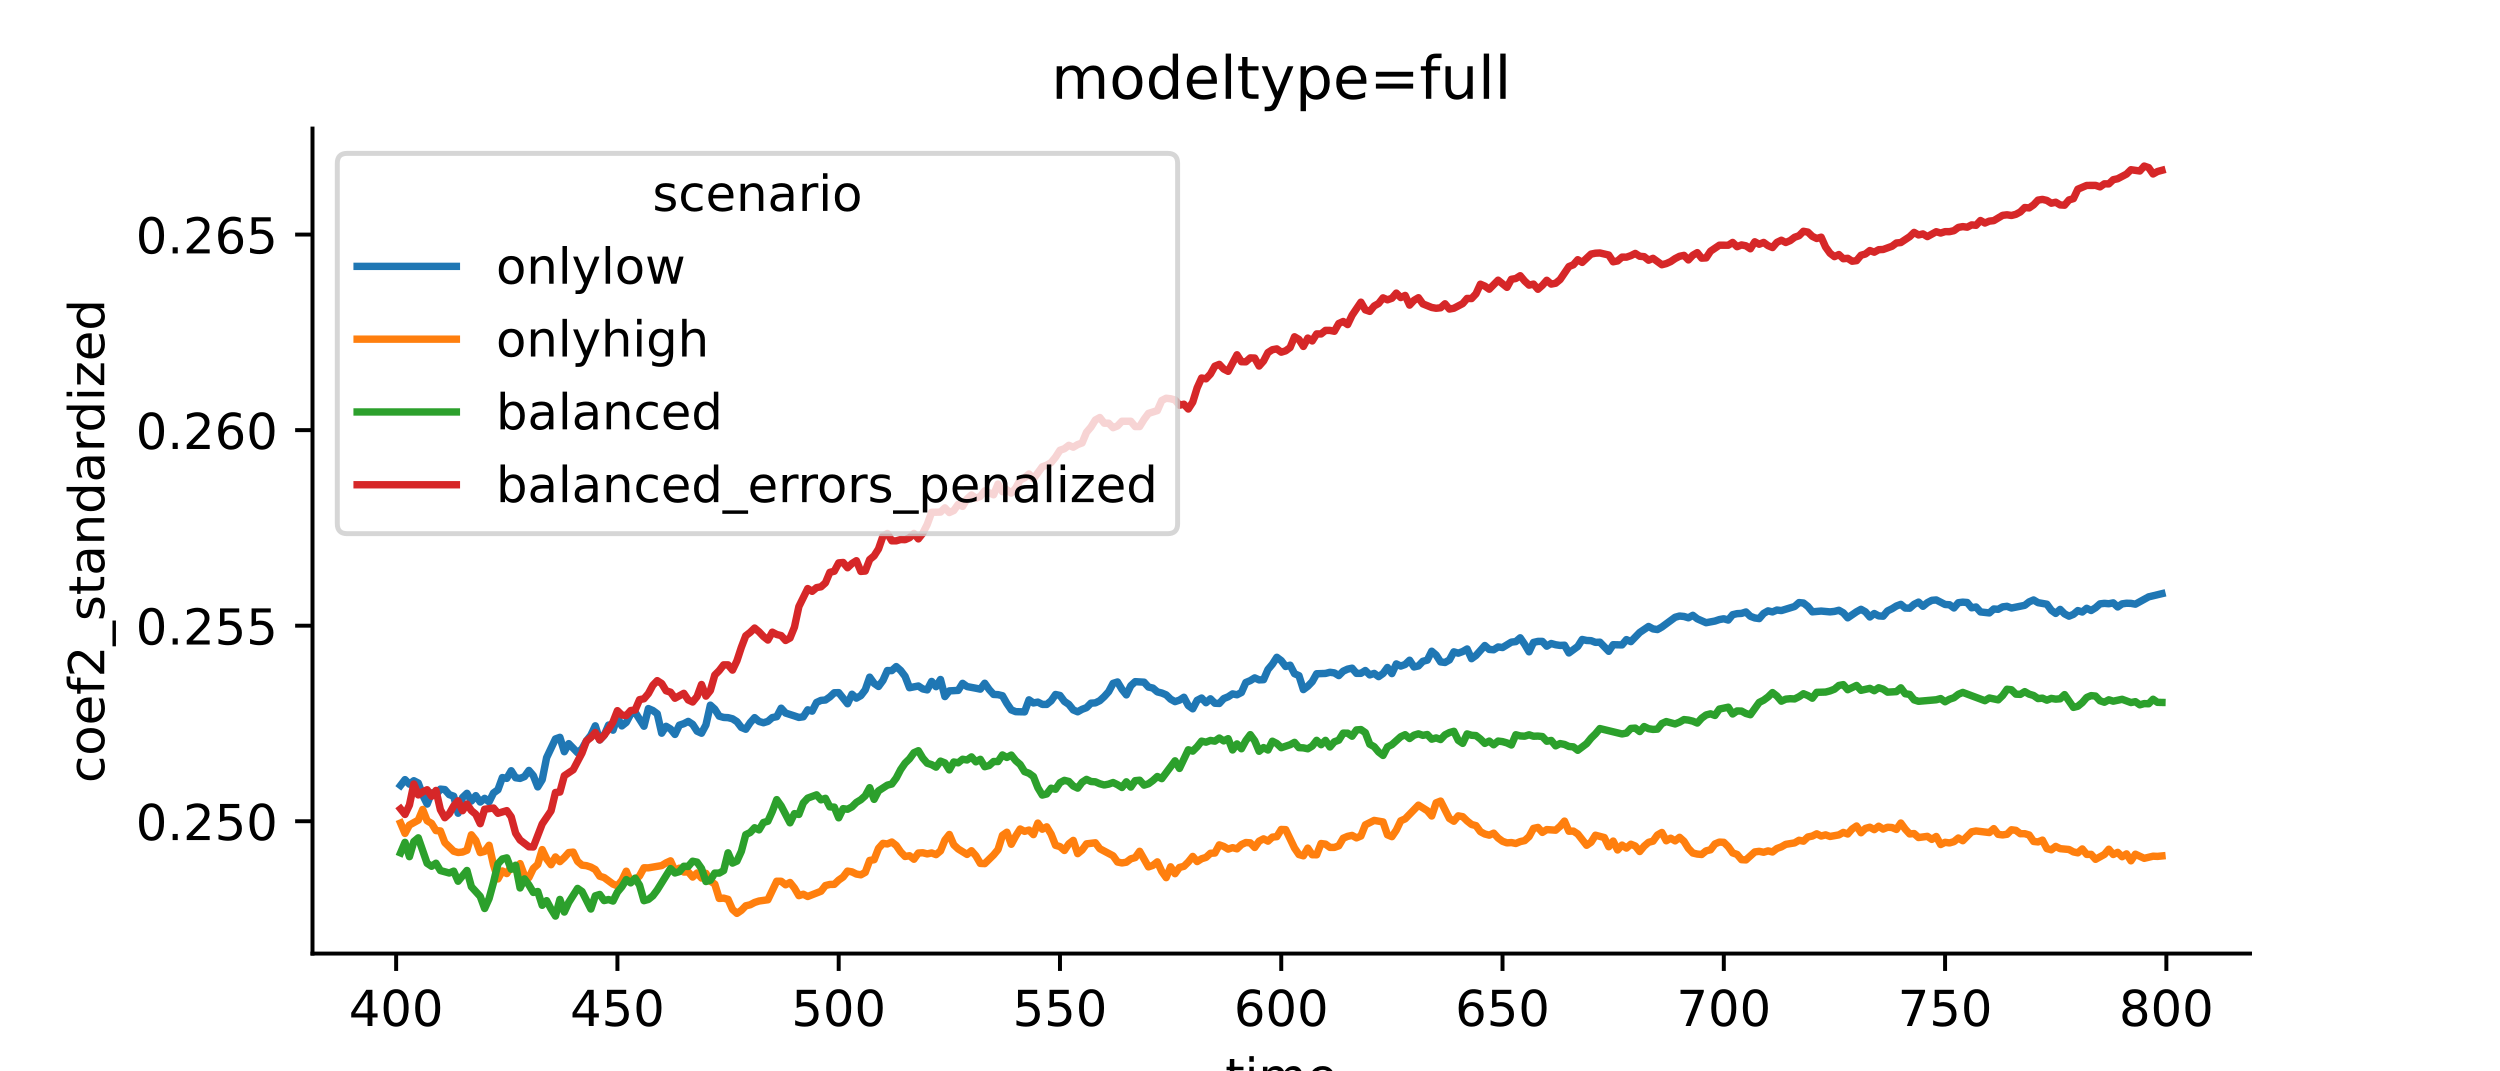 <?xml version="1.0" encoding="utf-8" standalone="no"?>
<!DOCTYPE svg PUBLIC "-//W3C//DTD SVG 1.1//EN"
  "http://www.w3.org/Graphics/SVG/1.1/DTD/svg11.dtd">
<!-- Created with matplotlib (https://matplotlib.org/) -->
<svg height="216pt" version="1.1" viewBox="0 0 504 216" width="504pt" xmlns="http://www.w3.org/2000/svg" xmlns:xlink="http://www.w3.org/1999/xlink">
 <defs>
  <style type="text/css">*{stroke-linecap:butt;stroke-linejoin:round;}</style>
 </defs>
 <g id="figure_1">
  <g id="patch_1">
   <path d="M 0 216 
L 504 216 
L 504 0 
L 0 0 
z
" style="fill:#ffffff;"/>
  </g>
  <g id="axes_1">
   <g id="patch_2">
    <path d="M 63 192.24 
L 453.6 192.24 
L 453.6 25.92 
L 63 25.92 
z
" style="fill:#ffffff;"/>
   </g>
   <g id="matplotlib.axis_1">
    <g id="xtick_1">
     <g id="line2d_1">
      <defs>
       <path d="M 0 0 
L 0 3.5 
" id="m608b841f05" style="stroke:#000000;stroke-width:0.8;"/>
      </defs>
      <g>
       <use style="stroke:#000000;stroke-width:0.8;" x="79.862" xlink:href="#m608b841f05" y="192.24"/>
      </g>
     </g>
     <g id="text_1">
      <!-- 400 -->
      <g transform="translate(70.319 206.838)scale(0.1 -0.1)">
       <defs>
        <path d="M 37.797 64.312 
L 12.891 25.391 
L 37.797 25.391 
z
M 35.203 72.906 
L 47.609 72.906 
L 47.609 25.391 
L 58.016 25.391 
L 58.016 17.188 
L 47.609 17.188 
L 47.609 0 
L 37.797 0 
L 37.797 17.188 
L 4.891 17.188 
L 4.891 26.703 
z
" id="DejaVuSans-52"/>
        <path d="M 31.781 66.406 
Q 24.172 66.406 20.328 58.906 
Q 16.5 51.422 16.5 36.375 
Q 16.5 21.391 20.328 13.891 
Q 24.172 6.391 31.781 6.391 
Q 39.453 6.391 43.281 13.891 
Q 47.125 21.391 47.125 36.375 
Q 47.125 51.422 43.281 58.906 
Q 39.453 66.406 31.781 66.406 
z
M 31.781 74.219 
Q 44.047 74.219 50.516 64.516 
Q 56.984 54.828 56.984 36.375 
Q 56.984 17.969 50.516 8.266 
Q 44.047 -1.422 31.781 -1.422 
Q 19.531 -1.422 13.062 8.266 
Q 6.594 17.969 6.594 36.375 
Q 6.594 54.828 13.062 64.516 
Q 19.531 74.219 31.781 74.219 
z
" id="DejaVuSans-48"/>
       </defs>
       <use xlink:href="#DejaVuSans-52"/>
       <use x="63.623" xlink:href="#DejaVuSans-48"/>
       <use x="127.246" xlink:href="#DejaVuSans-48"/>
      </g>
     </g>
    </g>
    <g id="xtick_2">
     <g id="line2d_2">
      <g>
       <use style="stroke:#000000;stroke-width:0.8;" x="124.472" xlink:href="#m608b841f05" y="192.24"/>
      </g>
     </g>
     <g id="text_2">
      <!-- 450 -->
      <g transform="translate(114.928 206.838)scale(0.1 -0.1)">
       <defs>
        <path d="M 10.797 72.906 
L 49.516 72.906 
L 49.516 64.594 
L 19.828 64.594 
L 19.828 46.734 
Q 21.969 47.469 24.109 47.828 
Q 26.266 48.188 28.422 48.188 
Q 40.625 48.188 47.75 41.5 
Q 54.891 34.812 54.891 23.391 
Q 54.891 11.625 47.562 5.094 
Q 40.234 -1.422 26.906 -1.422 
Q 22.312 -1.422 17.547 -0.641 
Q 12.797 0.141 7.719 1.703 
L 7.719 11.625 
Q 12.109 9.234 16.797 8.062 
Q 21.484 6.891 26.703 6.891 
Q 35.156 6.891 40.078 11.328 
Q 45.016 15.766 45.016 23.391 
Q 45.016 31 40.078 35.438 
Q 35.156 39.891 26.703 39.891 
Q 22.75 39.891 18.812 39.016 
Q 14.891 38.141 10.797 36.281 
z
" id="DejaVuSans-53"/>
       </defs>
       <use xlink:href="#DejaVuSans-52"/>
       <use x="63.623" xlink:href="#DejaVuSans-53"/>
       <use x="127.246" xlink:href="#DejaVuSans-48"/>
      </g>
     </g>
    </g>
    <g id="xtick_3">
     <g id="line2d_3">
      <g>
       <use style="stroke:#000000;stroke-width:0.8;" x="169.081" xlink:href="#m608b841f05" y="192.24"/>
      </g>
     </g>
     <g id="text_3">
      <!-- 500 -->
      <g transform="translate(159.537 206.838)scale(0.1 -0.1)">
       <use xlink:href="#DejaVuSans-53"/>
       <use x="63.623" xlink:href="#DejaVuSans-48"/>
       <use x="127.246" xlink:href="#DejaVuSans-48"/>
      </g>
     </g>
    </g>
    <g id="xtick_4">
     <g id="line2d_4">
      <g>
       <use style="stroke:#000000;stroke-width:0.8;" x="213.691" xlink:href="#m608b841f05" y="192.24"/>
      </g>
     </g>
     <g id="text_4">
      <!-- 550 -->
      <g transform="translate(204.147 206.838)scale(0.1 -0.1)">
       <use xlink:href="#DejaVuSans-53"/>
       <use x="63.623" xlink:href="#DejaVuSans-53"/>
       <use x="127.246" xlink:href="#DejaVuSans-48"/>
      </g>
     </g>
    </g>
    <g id="xtick_5">
     <g id="line2d_5">
      <g>
       <use style="stroke:#000000;stroke-width:0.8;" x="258.3" xlink:href="#m608b841f05" y="192.24"/>
      </g>
     </g>
     <g id="text_5">
      <!-- 600 -->
      <g transform="translate(248.756 206.838)scale(0.1 -0.1)">
       <defs>
        <path d="M 33.016 40.375 
Q 26.375 40.375 22.484 35.828 
Q 18.609 31.297 18.609 23.391 
Q 18.609 15.531 22.484 10.953 
Q 26.375 6.391 33.016 6.391 
Q 39.656 6.391 43.531 10.953 
Q 47.406 15.531 47.406 23.391 
Q 47.406 31.297 43.531 35.828 
Q 39.656 40.375 33.016 40.375 
z
M 52.594 71.297 
L 52.594 62.312 
Q 48.875 64.062 45.094 64.984 
Q 41.312 65.922 37.594 65.922 
Q 27.828 65.922 22.672 59.328 
Q 17.531 52.734 16.797 39.406 
Q 19.672 43.656 24.016 45.922 
Q 28.375 48.188 33.594 48.188 
Q 44.578 48.188 50.953 41.516 
Q 57.328 34.859 57.328 23.391 
Q 57.328 12.156 50.688 5.359 
Q 44.047 -1.422 33.016 -1.422 
Q 20.359 -1.422 13.672 8.266 
Q 6.984 17.969 6.984 36.375 
Q 6.984 53.656 15.188 63.938 
Q 23.391 74.219 37.203 74.219 
Q 40.922 74.219 44.703 73.484 
Q 48.484 72.75 52.594 71.297 
z
" id="DejaVuSans-54"/>
       </defs>
       <use xlink:href="#DejaVuSans-54"/>
       <use x="63.623" xlink:href="#DejaVuSans-48"/>
       <use x="127.246" xlink:href="#DejaVuSans-48"/>
      </g>
     </g>
    </g>
    <g id="xtick_6">
     <g id="line2d_6">
      <g>
       <use style="stroke:#000000;stroke-width:0.8;" x="302.909" xlink:href="#m608b841f05" y="192.24"/>
      </g>
     </g>
     <g id="text_6">
      <!-- 650 -->
      <g transform="translate(293.366 206.838)scale(0.1 -0.1)">
       <use xlink:href="#DejaVuSans-54"/>
       <use x="63.623" xlink:href="#DejaVuSans-53"/>
       <use x="127.246" xlink:href="#DejaVuSans-48"/>
      </g>
     </g>
    </g>
    <g id="xtick_7">
     <g id="line2d_7">
      <g>
       <use style="stroke:#000000;stroke-width:0.8;" x="347.519" xlink:href="#m608b841f05" y="192.24"/>
      </g>
     </g>
     <g id="text_7">
      <!-- 700 -->
      <g transform="translate(337.975 206.838)scale(0.1 -0.1)">
       <defs>
        <path d="M 8.203 72.906 
L 55.078 72.906 
L 55.078 68.703 
L 28.609 0 
L 18.312 0 
L 43.219 64.594 
L 8.203 64.594 
z
" id="DejaVuSans-55"/>
       </defs>
       <use xlink:href="#DejaVuSans-55"/>
       <use x="63.623" xlink:href="#DejaVuSans-48"/>
       <use x="127.246" xlink:href="#DejaVuSans-48"/>
      </g>
     </g>
    </g>
    <g id="xtick_8">
     <g id="line2d_8">
      <g>
       <use style="stroke:#000000;stroke-width:0.8;" x="392.128" xlink:href="#m608b841f05" y="192.24"/>
      </g>
     </g>
     <g id="text_8">
      <!-- 750 -->
      <g transform="translate(382.584 206.838)scale(0.1 -0.1)">
       <use xlink:href="#DejaVuSans-55"/>
       <use x="63.623" xlink:href="#DejaVuSans-53"/>
       <use x="127.246" xlink:href="#DejaVuSans-48"/>
      </g>
     </g>
    </g>
    <g id="xtick_9">
     <g id="line2d_9">
      <g>
       <use style="stroke:#000000;stroke-width:0.8;" x="436.738" xlink:href="#m608b841f05" y="192.24"/>
      </g>
     </g>
     <g id="text_9">
      <!-- 800 -->
      <g transform="translate(427.194 206.838)scale(0.1 -0.1)">
       <defs>
        <path d="M 31.781 34.625 
Q 24.75 34.625 20.719 30.859 
Q 16.703 27.094 16.703 20.516 
Q 16.703 13.922 20.719 10.156 
Q 24.75 6.391 31.781 6.391 
Q 38.812 6.391 42.859 10.172 
Q 46.922 13.969 46.922 20.516 
Q 46.922 27.094 42.891 30.859 
Q 38.875 34.625 31.781 34.625 
z
M 21.922 38.812 
Q 15.578 40.375 12.031 44.719 
Q 8.5 49.078 8.5 55.328 
Q 8.5 64.062 14.719 69.141 
Q 20.953 74.219 31.781 74.219 
Q 42.672 74.219 48.875 69.141 
Q 55.078 64.062 55.078 55.328 
Q 55.078 49.078 51.531 44.719 
Q 48 40.375 41.703 38.812 
Q 48.828 37.156 52.797 32.312 
Q 56.781 27.484 56.781 20.516 
Q 56.781 9.906 50.312 4.234 
Q 43.844 -1.422 31.781 -1.422 
Q 19.734 -1.422 13.25 4.234 
Q 6.781 9.906 6.781 20.516 
Q 6.781 27.484 10.781 32.312 
Q 14.797 37.156 21.922 38.812 
z
M 18.312 54.391 
Q 18.312 48.734 21.844 45.562 
Q 25.391 42.391 31.781 42.391 
Q 38.141 42.391 41.719 45.562 
Q 45.312 48.734 45.312 54.391 
Q 45.312 60.062 41.719 63.234 
Q 38.141 66.406 31.781 66.406 
Q 25.391 66.406 21.844 63.234 
Q 18.312 60.062 18.312 54.391 
z
" id="DejaVuSans-56"/>
       </defs>
       <use xlink:href="#DejaVuSans-56"/>
       <use x="63.623" xlink:href="#DejaVuSans-48"/>
       <use x="127.246" xlink:href="#DejaVuSans-48"/>
      </g>
     </g>
    </g>
    <g id="text_10">
     <!-- time -->
     <g transform="translate(247.004 220.517)scale(0.1 -0.1)">
      <defs>
       <path d="M 18.312 70.219 
L 18.312 54.688 
L 36.812 54.688 
L 36.812 47.703 
L 18.312 47.703 
L 18.312 18.016 
Q 18.312 11.328 20.141 9.422 
Q 21.969 7.516 27.594 7.516 
L 36.812 7.516 
L 36.812 0 
L 27.594 0 
Q 17.188 0 13.234 3.875 
Q 9.281 7.766 9.281 18.016 
L 9.281 47.703 
L 2.688 47.703 
L 2.688 54.688 
L 9.281 54.688 
L 9.281 70.219 
z
" id="DejaVuSans-116"/>
       <path d="M 9.422 54.688 
L 18.406 54.688 
L 18.406 0 
L 9.422 0 
z
M 9.422 75.984 
L 18.406 75.984 
L 18.406 64.594 
L 9.422 64.594 
z
" id="DejaVuSans-105"/>
       <path d="M 52 44.188 
Q 55.375 50.25 60.062 53.125 
Q 64.75 56 71.094 56 
Q 79.641 56 84.281 50.016 
Q 88.922 44.047 88.922 33.016 
L 88.922 0 
L 79.891 0 
L 79.891 32.719 
Q 79.891 40.578 77.094 44.375 
Q 74.312 48.188 68.609 48.188 
Q 61.625 48.188 57.562 43.547 
Q 53.516 38.922 53.516 30.906 
L 53.516 0 
L 44.484 0 
L 44.484 32.719 
Q 44.484 40.625 41.703 44.406 
Q 38.922 48.188 33.109 48.188 
Q 26.219 48.188 22.156 43.531 
Q 18.109 38.875 18.109 30.906 
L 18.109 0 
L 9.078 0 
L 9.078 54.688 
L 18.109 54.688 
L 18.109 46.188 
Q 21.188 51.219 25.484 53.609 
Q 29.781 56 35.688 56 
Q 41.656 56 45.828 52.969 
Q 50 49.953 52 44.188 
z
" id="DejaVuSans-109"/>
       <path d="M 56.203 29.594 
L 56.203 25.203 
L 14.891 25.203 
Q 15.484 15.922 20.484 11.062 
Q 25.484 6.203 34.422 6.203 
Q 39.594 6.203 44.453 7.469 
Q 49.312 8.734 54.109 11.281 
L 54.109 2.781 
Q 49.266 0.734 44.188 -0.344 
Q 39.109 -1.422 33.891 -1.422 
Q 20.797 -1.422 13.156 6.188 
Q 5.516 13.812 5.516 26.812 
Q 5.516 40.234 12.766 48.109 
Q 20.016 56 32.328 56 
Q 43.359 56 49.781 48.891 
Q 56.203 41.797 56.203 29.594 
z
M 47.219 32.234 
Q 47.125 39.594 43.094 43.984 
Q 39.062 48.391 32.422 48.391 
Q 24.906 48.391 20.391 44.141 
Q 15.875 39.891 15.188 32.172 
z
" id="DejaVuSans-101"/>
      </defs>
      <use xlink:href="#DejaVuSans-116"/>
      <use x="39.209" xlink:href="#DejaVuSans-105"/>
      <use x="66.992" xlink:href="#DejaVuSans-109"/>
      <use x="164.404" xlink:href="#DejaVuSans-101"/>
     </g>
    </g>
   </g>
   <g id="matplotlib.axis_2">
    <g id="ytick_1">
     <g id="line2d_10">
      <defs>
       <path d="M 0 0 
L -3.5 0 
" id="mab40f8f5e0" style="stroke:#000000;stroke-width:0.8;"/>
      </defs>
      <g>
       <use style="stroke:#000000;stroke-width:0.8;" x="63" xlink:href="#mab40f8f5e0" y="165.562"/>
      </g>
     </g>
     <g id="text_11">
      <!-- 0.250 -->
      <g transform="translate(27.372 169.362)scale(0.1 -0.1)">
       <defs>
        <path d="M 10.688 12.406 
L 21 12.406 
L 21 0 
L 10.688 0 
z
" id="DejaVuSans-46"/>
        <path d="M 19.188 8.297 
L 53.609 8.297 
L 53.609 0 
L 7.328 0 
L 7.328 8.297 
Q 12.938 14.109 22.625 23.891 
Q 32.328 33.688 34.812 36.531 
Q 39.547 41.844 41.422 45.531 
Q 43.312 49.219 43.312 52.781 
Q 43.312 58.594 39.234 62.25 
Q 35.156 65.922 28.609 65.922 
Q 23.969 65.922 18.812 64.312 
Q 13.672 62.703 7.812 59.422 
L 7.812 69.391 
Q 13.766 71.781 18.938 73 
Q 24.125 74.219 28.422 74.219 
Q 39.75 74.219 46.484 68.547 
Q 53.219 62.891 53.219 53.422 
Q 53.219 48.922 51.531 44.891 
Q 49.859 40.875 45.406 35.406 
Q 44.188 33.984 37.641 27.219 
Q 31.109 20.453 19.188 8.297 
z
" id="DejaVuSans-50"/>
       </defs>
       <use xlink:href="#DejaVuSans-48"/>
       <use x="63.623" xlink:href="#DejaVuSans-46"/>
       <use x="95.41" xlink:href="#DejaVuSans-50"/>
       <use x="159.033" xlink:href="#DejaVuSans-53"/>
       <use x="222.656" xlink:href="#DejaVuSans-48"/>
      </g>
     </g>
    </g>
    <g id="ytick_2">
     <g id="line2d_11">
      <g>
       <use style="stroke:#000000;stroke-width:0.8;" x="63" xlink:href="#mab40f8f5e0" y="126.139"/>
      </g>
     </g>
     <g id="text_12">
      <!-- 0.255 -->
      <g transform="translate(27.372 129.938)scale(0.1 -0.1)">
       <use xlink:href="#DejaVuSans-48"/>
       <use x="63.623" xlink:href="#DejaVuSans-46"/>
       <use x="95.41" xlink:href="#DejaVuSans-50"/>
       <use x="159.033" xlink:href="#DejaVuSans-53"/>
       <use x="222.656" xlink:href="#DejaVuSans-53"/>
      </g>
     </g>
    </g>
    <g id="ytick_3">
     <g id="line2d_12">
      <g>
       <use style="stroke:#000000;stroke-width:0.8;" x="63" xlink:href="#mab40f8f5e0" y="86.716"/>
      </g>
     </g>
     <g id="text_13">
      <!-- 0.260 -->
      <g transform="translate(27.372 90.515)scale(0.1 -0.1)">
       <use xlink:href="#DejaVuSans-48"/>
       <use x="63.623" xlink:href="#DejaVuSans-46"/>
       <use x="95.41" xlink:href="#DejaVuSans-50"/>
       <use x="159.033" xlink:href="#DejaVuSans-54"/>
       <use x="222.656" xlink:href="#DejaVuSans-48"/>
      </g>
     </g>
    </g>
    <g id="ytick_4">
     <g id="line2d_13">
      <g>
       <use style="stroke:#000000;stroke-width:0.8;" x="63" xlink:href="#mab40f8f5e0" y="47.292"/>
      </g>
     </g>
     <g id="text_14">
      <!-- 0.265 -->
      <g transform="translate(27.372 51.091)scale(0.1 -0.1)">
       <use xlink:href="#DejaVuSans-48"/>
       <use x="63.623" xlink:href="#DejaVuSans-46"/>
       <use x="95.41" xlink:href="#DejaVuSans-50"/>
       <use x="159.033" xlink:href="#DejaVuSans-54"/>
       <use x="222.656" xlink:href="#DejaVuSans-53"/>
      </g>
     </g>
    </g>
    <g id="text_15">
     <!-- coef2_standardized -->
     <g transform="translate(21.014 157.849)rotate(-90)scale(0.1 -0.1)">
      <defs>
       <path d="M 48.781 52.594 
L 48.781 44.188 
Q 44.969 46.297 41.141 47.344 
Q 37.312 48.391 33.406 48.391 
Q 24.656 48.391 19.812 42.844 
Q 14.984 37.312 14.984 27.297 
Q 14.984 17.281 19.812 11.734 
Q 24.656 6.203 33.406 6.203 
Q 37.312 6.203 41.141 7.25 
Q 44.969 8.297 48.781 10.406 
L 48.781 2.094 
Q 45.016 0.344 40.984 -0.531 
Q 36.969 -1.422 32.422 -1.422 
Q 20.062 -1.422 12.781 6.344 
Q 5.516 14.109 5.516 27.297 
Q 5.516 40.672 12.859 48.328 
Q 20.219 56 33.016 56 
Q 37.156 56 41.109 55.141 
Q 45.062 54.297 48.781 52.594 
z
" id="DejaVuSans-99"/>
       <path d="M 30.609 48.391 
Q 23.391 48.391 19.188 42.75 
Q 14.984 37.109 14.984 27.297 
Q 14.984 17.484 19.156 11.844 
Q 23.344 6.203 30.609 6.203 
Q 37.797 6.203 41.984 11.859 
Q 46.188 17.531 46.188 27.297 
Q 46.188 37.016 41.984 42.703 
Q 37.797 48.391 30.609 48.391 
z
M 30.609 56 
Q 42.328 56 49.016 48.375 
Q 55.719 40.766 55.719 27.297 
Q 55.719 13.875 49.016 6.219 
Q 42.328 -1.422 30.609 -1.422 
Q 18.844 -1.422 12.172 6.219 
Q 5.516 13.875 5.516 27.297 
Q 5.516 40.766 12.172 48.375 
Q 18.844 56 30.609 56 
z
" id="DejaVuSans-111"/>
       <path d="M 37.109 75.984 
L 37.109 68.5 
L 28.516 68.5 
Q 23.688 68.5 21.797 66.547 
Q 19.922 64.594 19.922 59.516 
L 19.922 54.688 
L 34.719 54.688 
L 34.719 47.703 
L 19.922 47.703 
L 19.922 0 
L 10.891 0 
L 10.891 47.703 
L 2.297 47.703 
L 2.297 54.688 
L 10.891 54.688 
L 10.891 58.5 
Q 10.891 67.625 15.141 71.797 
Q 19.391 75.984 28.609 75.984 
z
" id="DejaVuSans-102"/>
       <path d="M 50.984 -16.609 
L 50.984 -23.578 
L -0.984 -23.578 
L -0.984 -16.609 
z
" id="DejaVuSans-95"/>
       <path d="M 44.281 53.078 
L 44.281 44.578 
Q 40.484 46.531 36.375 47.5 
Q 32.281 48.484 27.875 48.484 
Q 21.188 48.484 17.844 46.438 
Q 14.5 44.391 14.5 40.281 
Q 14.5 37.156 16.891 35.375 
Q 19.281 33.594 26.516 31.984 
L 29.594 31.297 
Q 39.156 29.25 43.188 25.516 
Q 47.219 21.781 47.219 15.094 
Q 47.219 7.469 41.188 3.016 
Q 35.156 -1.422 24.609 -1.422 
Q 20.219 -1.422 15.453 -0.562 
Q 10.688 0.297 5.422 2 
L 5.422 11.281 
Q 10.406 8.688 15.234 7.391 
Q 20.062 6.109 24.812 6.109 
Q 31.156 6.109 34.562 8.281 
Q 37.984 10.453 37.984 14.406 
Q 37.984 18.062 35.516 20.016 
Q 33.062 21.969 24.703 23.781 
L 21.578 24.516 
Q 13.234 26.266 9.516 29.906 
Q 5.812 33.547 5.812 39.891 
Q 5.812 47.609 11.281 51.797 
Q 16.75 56 26.812 56 
Q 31.781 56 36.172 55.266 
Q 40.578 54.547 44.281 53.078 
z
" id="DejaVuSans-115"/>
       <path d="M 34.281 27.484 
Q 23.391 27.484 19.188 25 
Q 14.984 22.516 14.984 16.5 
Q 14.984 11.719 18.141 8.906 
Q 21.297 6.109 26.703 6.109 
Q 34.188 6.109 38.703 11.406 
Q 43.219 16.703 43.219 25.484 
L 43.219 27.484 
z
M 52.203 31.203 
L 52.203 0 
L 43.219 0 
L 43.219 8.297 
Q 40.141 3.328 35.547 0.953 
Q 30.953 -1.422 24.312 -1.422 
Q 15.922 -1.422 10.953 3.297 
Q 6 8.016 6 15.922 
Q 6 25.141 12.172 29.828 
Q 18.359 34.516 30.609 34.516 
L 43.219 34.516 
L 43.219 35.406 
Q 43.219 41.609 39.141 45 
Q 35.062 48.391 27.688 48.391 
Q 23 48.391 18.547 47.266 
Q 14.109 46.141 10.016 43.891 
L 10.016 52.203 
Q 14.938 54.109 19.578 55.047 
Q 24.219 56 28.609 56 
Q 40.484 56 46.344 49.844 
Q 52.203 43.703 52.203 31.203 
z
" id="DejaVuSans-97"/>
       <path d="M 54.891 33.016 
L 54.891 0 
L 45.906 0 
L 45.906 32.719 
Q 45.906 40.484 42.875 44.328 
Q 39.844 48.188 33.797 48.188 
Q 26.516 48.188 22.312 43.547 
Q 18.109 38.922 18.109 30.906 
L 18.109 0 
L 9.078 0 
L 9.078 54.688 
L 18.109 54.688 
L 18.109 46.188 
Q 21.344 51.125 25.703 53.562 
Q 30.078 56 35.797 56 
Q 45.219 56 50.047 50.172 
Q 54.891 44.344 54.891 33.016 
z
" id="DejaVuSans-110"/>
       <path d="M 45.406 46.391 
L 45.406 75.984 
L 54.391 75.984 
L 54.391 0 
L 45.406 0 
L 45.406 8.203 
Q 42.578 3.328 38.25 0.953 
Q 33.938 -1.422 27.875 -1.422 
Q 17.969 -1.422 11.734 6.484 
Q 5.516 14.406 5.516 27.297 
Q 5.516 40.188 11.734 48.094 
Q 17.969 56 27.875 56 
Q 33.938 56 38.25 53.625 
Q 42.578 51.266 45.406 46.391 
z
M 14.797 27.297 
Q 14.797 17.391 18.875 11.75 
Q 22.953 6.109 30.078 6.109 
Q 37.203 6.109 41.297 11.75 
Q 45.406 17.391 45.406 27.297 
Q 45.406 37.203 41.297 42.844 
Q 37.203 48.484 30.078 48.484 
Q 22.953 48.484 18.875 42.844 
Q 14.797 37.203 14.797 27.297 
z
" id="DejaVuSans-100"/>
       <path d="M 41.109 46.297 
Q 39.594 47.172 37.812 47.578 
Q 36.031 48 33.891 48 
Q 26.266 48 22.188 43.047 
Q 18.109 38.094 18.109 28.812 
L 18.109 0 
L 9.078 0 
L 9.078 54.688 
L 18.109 54.688 
L 18.109 46.188 
Q 20.953 51.172 25.484 53.578 
Q 30.031 56 36.531 56 
Q 37.453 56 38.578 55.875 
Q 39.703 55.766 41.062 55.516 
z
" id="DejaVuSans-114"/>
       <path d="M 5.516 54.688 
L 48.188 54.688 
L 48.188 46.484 
L 14.406 7.172 
L 48.188 7.172 
L 48.188 0 
L 4.297 0 
L 4.297 8.203 
L 38.094 47.516 
L 5.516 47.516 
z
" id="DejaVuSans-122"/>
      </defs>
      <use xlink:href="#DejaVuSans-99"/>
      <use x="54.98" xlink:href="#DejaVuSans-111"/>
      <use x="116.162" xlink:href="#DejaVuSans-101"/>
      <use x="177.686" xlink:href="#DejaVuSans-102"/>
      <use x="212.891" xlink:href="#DejaVuSans-50"/>
      <use x="276.514" xlink:href="#DejaVuSans-95"/>
      <use x="326.514" xlink:href="#DejaVuSans-115"/>
      <use x="378.613" xlink:href="#DejaVuSans-116"/>
      <use x="417.822" xlink:href="#DejaVuSans-97"/>
      <use x="479.102" xlink:href="#DejaVuSans-110"/>
      <use x="542.48" xlink:href="#DejaVuSans-100"/>
      <use x="605.957" xlink:href="#DejaVuSans-97"/>
      <use x="667.236" xlink:href="#DejaVuSans-114"/>
      <use x="706.6" xlink:href="#DejaVuSans-100"/>
      <use x="770.076" xlink:href="#DejaVuSans-105"/>
      <use x="797.859" xlink:href="#DejaVuSans-122"/>
      <use x="850.35" xlink:href="#DejaVuSans-101"/>
      <use x="911.873" xlink:href="#DejaVuSans-100"/>
     </g>
    </g>
   </g>
   <g id="line2d_14">
    <path clip-path="url(#p4d30d49720)" d="M 80.755 158.342 
L 81.647 157.177 
L 82.539 158.088 
L 83.431 157.397 
L 84.323 157.863 
L 85.215 160.284 
L 86.108 162.099 
L 87 159.842 
L 87.892 160.274 
L 88.784 159.087 
L 89.676 159.183 
L 90.569 160.197 
L 91.461 160.512 
L 92.353 163.943 
L 93.245 160.783 
L 94.137 159.935 
L 95.03 161.49 
L 95.922 160.405 
L 96.814 161.692 
L 97.706 160.95 
L 98.598 161.654 
L 99.49 159.857 
L 100.383 159.218 
L 101.275 156.757 
L 102.167 156.915 
L 103.059 155.384 
L 103.951 156.792 
L 104.844 156.927 
L 105.736 156.561 
L 106.628 155.323 
L 107.52 156.369 
L 108.412 158.637 
L 109.305 157.189 
L 110.197 152.738 
L 111.981 148.967 
L 112.873 148.648 
L 113.766 151.544 
L 114.658 149.917 
L 116.442 151.751 
L 117.334 150.965 
L 118.226 149.365 
L 119.119 148.224 
L 120.011 146.327 
L 120.903 149.163 
L 121.795 148.232 
L 122.687 146.175 
L 123.58 147.201 
L 124.472 144.592 
L 125.364 146.342 
L 126.256 145.637 
L 127.148 143.959 
L 128.041 143.585 
L 129.825 146.406 
L 130.717 142.852 
L 131.609 143.239 
L 132.501 143.892 
L 133.394 147.81 
L 134.286 146.425 
L 135.178 146.965 
L 136.07 148.059 
L 136.962 146.193 
L 137.855 145.895 
L 138.747 145.437 
L 139.639 146.024 
L 140.531 147.407 
L 141.423 147.817 
L 142.316 146.144 
L 143.208 142.16 
L 144.1 142.971 
L 144.992 144.377 
L 145.884 144.633 
L 146.776 144.678 
L 147.669 144.906 
L 148.561 145.481 
L 149.453 146.645 
L 150.345 147.016 
L 151.237 145.685 
L 152.13 144.68 
L 153.022 145.445 
L 153.914 145.705 
L 154.806 145.432 
L 155.698 144.664 
L 156.591 144.482 
L 157.483 142.774 
L 158.375 143.753 
L 160.159 144.329 
L 161.051 144.634 
L 161.944 144.504 
L 162.836 143.1 
L 163.728 143.366 
L 164.62 141.613 
L 165.512 141.198 
L 166.405 141.122 
L 167.297 140.501 
L 168.189 139.661 
L 169.081 139.633 
L 170.866 141.874 
L 171.758 139.96 
L 172.65 140.744 
L 173.542 140.242 
L 174.434 139.077 
L 175.326 136.515 
L 176.219 137.765 
L 177.111 138.391 
L 178.003 137.177 
L 178.895 135.182 
L 179.787 135.193 
L 180.68 134.385 
L 181.572 135.166 
L 182.464 136.342 
L 183.356 138.645 
L 185.141 138.297 
L 186.033 138.886 
L 186.925 139.08 
L 187.817 137.38 
L 188.709 138.432 
L 189.602 136.987 
L 190.494 140.425 
L 191.386 139.281 
L 193.17 139.184 
L 194.062 137.763 
L 194.955 138.411 
L 196.739 138.748 
L 197.631 138.931 
L 198.523 137.746 
L 199.416 139.011 
L 200.308 139.998 
L 201.2 140.043 
L 202.092 140.259 
L 202.984 141.818 
L 203.877 143.117 
L 204.769 143.473 
L 206.553 143.515 
L 207.445 141.091 
L 208.337 141.714 
L 209.23 141.545 
L 210.122 142.004 
L 211.014 142.015 
L 211.906 141.288 
L 212.798 140.008 
L 213.691 140.209 
L 214.583 141.404 
L 215.475 142.006 
L 216.367 143.122 
L 217.259 143.498 
L 218.152 142.996 
L 219.044 142.661 
L 219.936 141.757 
L 220.828 141.698 
L 221.72 141.256 
L 222.612 140.437 
L 223.505 139.44 
L 224.397 137.768 
L 225.289 137.484 
L 226.181 138.969 
L 227.073 140.088 
L 227.966 138.244 
L 228.858 137.424 
L 230.642 137.526 
L 231.534 138.508 
L 232.427 138.718 
L 233.319 139.486 
L 234.211 139.712 
L 235.103 140.083 
L 235.995 140.952 
L 236.887 141.448 
L 237.78 141.147 
L 238.672 140.571 
L 239.564 142.248 
L 240.456 142.896 
L 241.348 141.183 
L 242.241 140.724 
L 243.133 141.667 
L 244.025 140.882 
L 244.917 141.772 
L 245.809 141.817 
L 246.702 140.836 
L 247.594 140.475 
L 248.486 139.888 
L 249.378 140.067 
L 250.27 139.61 
L 251.162 137.588 
L 252.055 137.217 
L 252.947 136.662 
L 253.839 137.064 
L 254.731 137.024 
L 255.623 134.97 
L 256.516 133.9 
L 257.408 132.514 
L 258.3 133.183 
L 259.192 134.363 
L 260.084 134.103 
L 260.977 135.817 
L 261.869 136.21 
L 262.761 139.02 
L 263.653 138.351 
L 264.545 137.425 
L 265.438 135.829 
L 267.222 135.765 
L 268.114 135.531 
L 269.006 135.653 
L 269.898 136.198 
L 270.791 135.306 
L 271.683 134.897 
L 272.575 134.704 
L 273.467 135.75 
L 274.359 135.743 
L 275.252 135.181 
L 276.144 136.058 
L 277.036 135.761 
L 277.928 136.407 
L 278.82 135.78 
L 279.713 134.567 
L 280.605 135.796 
L 281.497 133.847 
L 282.389 134.281 
L 283.281 133.958 
L 284.173 133.103 
L 285.066 134.46 
L 285.958 134.253 
L 286.85 133.317 
L 287.742 133.085 
L 288.634 131.29 
L 289.527 132.064 
L 290.419 133.441 
L 291.311 133.556 
L 292.203 133.041 
L 293.095 131.414 
L 293.988 131.68 
L 294.88 131.353 
L 295.772 130.835 
L 296.664 132.791 
L 297.556 132.142 
L 299.341 130.141 
L 300.233 130.924 
L 301.125 130.993 
L 302.017 130.424 
L 302.909 130.543 
L 304.694 129.451 
L 305.586 129.348 
L 306.478 128.583 
L 307.37 129.894 
L 308.263 131.406 
L 309.155 129.512 
L 310.047 129.307 
L 310.939 129.31 
L 311.831 130.271 
L 312.723 129.732 
L 313.616 129.982 
L 314.508 130.116 
L 315.4 130.074 
L 316.292 131.633 
L 318.077 130.328 
L 318.969 128.919 
L 319.861 129.118 
L 320.753 129.156 
L 321.645 129.503 
L 322.538 129.464 
L 324.322 131.303 
L 325.214 129.972 
L 326.998 130.014 
L 327.891 128.948 
L 328.783 129.35 
L 330.567 127.506 
L 332.352 126.298 
L 333.244 126.785 
L 334.136 126.919 
L 335.028 126.413 
L 337.705 124.44 
L 338.597 124.193 
L 339.489 124.279 
L 340.381 124.548 
L 341.274 124.05 
L 342.166 124.751 
L 343.95 125.539 
L 345.734 125.204 
L 346.627 124.903 
L 347.519 124.744 
L 348.411 125.004 
L 349.303 123.921 
L 350.195 123.711 
L 351.088 123.663 
L 351.98 123.373 
L 352.872 124.241 
L 353.764 124.579 
L 354.656 124.709 
L 355.549 123.666 
L 356.441 123.151 
L 357.333 123.364 
L 358.225 122.982 
L 359.117 123.091 
L 361.794 122.269 
L 362.686 121.479 
L 363.578 121.569 
L 364.47 122.268 
L 365.363 123.346 
L 367.147 123.192 
L 368.931 123.355 
L 369.824 123.258 
L 370.716 123.032 
L 371.608 123.543 
L 372.5 124.552 
L 374.284 123.329 
L 375.177 122.838 
L 376.069 123.344 
L 376.961 124.384 
L 377.853 123.688 
L 378.745 124.165 
L 379.638 124.224 
L 380.53 123.162 
L 381.422 122.73 
L 382.314 122.173 
L 383.206 121.838 
L 384.099 122.584 
L 384.991 122.613 
L 385.883 121.829 
L 386.775 121.387 
L 387.667 122.226 
L 388.559 121.497 
L 389.452 121.027 
L 390.344 120.95 
L 392.128 121.865 
L 393.02 121.916 
L 393.913 122.565 
L 394.805 121.507 
L 395.697 121.394 
L 396.589 121.465 
L 397.481 122.533 
L 398.374 122.37 
L 399.266 123.366 
L 401.05 123.564 
L 401.942 122.772 
L 402.834 122.839 
L 403.727 122.344 
L 404.619 122.233 
L 405.511 122.577 
L 408.188 122.033 
L 409.08 121.337 
L 409.972 120.954 
L 410.864 121.495 
L 412.649 121.808 
L 413.541 123.026 
L 414.433 123.662 
L 415.325 122.857 
L 416.217 123.752 
L 417.11 124.223 
L 418.002 123.853 
L 418.894 123.093 
L 419.786 123.384 
L 420.678 122.634 
L 421.57 123.074 
L 422.463 122.524 
L 423.355 121.738 
L 424.247 121.635 
L 425.139 121.714 
L 426.031 121.54 
L 426.924 122.359 
L 427.816 121.737 
L 428.708 121.612 
L 429.6 121.64 
L 430.492 121.802 
L 433.169 120.325 
L 435.845 119.683 
L 435.845 119.683 
" style="fill:none;stroke:#1f77b4;stroke-linecap:square;stroke-width:1.5;"/>
   </g>
   <g id="line2d_15">
    <path clip-path="url(#p4d30d49720)" d="M 80.755 165.915 
L 81.647 168.013 
L 82.539 166.33 
L 84.323 165.342 
L 85.215 163.191 
L 86.108 165.463 
L 87 165.993 
L 87.892 167.442 
L 88.784 167.516 
L 89.676 169.862 
L 91.461 171.605 
L 92.353 171.863 
L 93.245 171.775 
L 94.137 171.411 
L 95.03 168.296 
L 95.922 169.426 
L 96.814 171.877 
L 97.706 171.629 
L 98.598 170.409 
L 99.49 174.348 
L 100.383 177.191 
L 101.275 175.584 
L 102.167 176.107 
L 103.059 174.702 
L 103.951 175.372 
L 104.844 174.105 
L 105.736 176.534 
L 106.628 176.919 
L 107.52 175.079 
L 108.412 174.261 
L 109.305 171.281 
L 110.197 173.145 
L 111.089 174.327 
L 111.981 172.763 
L 112.873 173.702 
L 113.766 172.88 
L 114.658 171.88 
L 115.55 171.786 
L 116.442 173.652 
L 117.334 174.418 
L 118.226 174.519 
L 119.119 174.81 
L 120.011 175.303 
L 120.903 176.646 
L 121.795 176.918 
L 123.58 178.233 
L 124.472 178.589 
L 125.364 177.491 
L 126.256 175.636 
L 127.148 177.743 
L 128.041 177.429 
L 128.933 176.585 
L 129.825 174.949 
L 130.717 174.956 
L 133.394 174.503 
L 134.286 173.954 
L 135.178 173.546 
L 136.07 175.556 
L 136.962 175.022 
L 137.855 175.799 
L 138.747 175.777 
L 139.639 176.813 
L 140.531 176.001 
L 141.423 177.01 
L 142.316 176.071 
L 143.208 177.62 
L 144.1 178.234 
L 144.992 181.126 
L 145.884 181.063 
L 146.776 181.311 
L 147.669 183.341 
L 148.561 184.135 
L 149.453 183.53 
L 150.345 182.612 
L 151.237 182.405 
L 152.13 181.935 
L 153.022 181.645 
L 154.806 181.393 
L 156.591 177.654 
L 157.483 177.668 
L 158.375 178.371 
L 159.267 177.911 
L 160.159 179.031 
L 161.051 180.562 
L 161.944 180.277 
L 162.836 180.734 
L 165.512 179.675 
L 166.405 178.526 
L 167.297 178.305 
L 168.189 178.287 
L 169.081 177.431 
L 169.973 176.804 
L 170.866 175.619 
L 171.758 175.77 
L 172.65 176.211 
L 173.542 176.362 
L 174.434 175.87 
L 175.326 173.463 
L 176.219 173.316 
L 177.111 171.027 
L 178.003 170.027 
L 178.895 170.139 
L 179.787 169.754 
L 180.68 170.449 
L 181.572 171.74 
L 182.464 172.664 
L 183.356 172.516 
L 184.248 173.22 
L 185.141 171.973 
L 186.033 171.915 
L 186.925 172.146 
L 187.817 171.952 
L 188.709 172.293 
L 189.602 171.549 
L 190.494 169.366 
L 191.386 168.232 
L 192.278 170.314 
L 193.17 171.149 
L 194.955 172.25 
L 195.847 171.509 
L 196.739 172.529 
L 197.631 174.065 
L 198.523 174.105 
L 200.308 172.354 
L 201.2 171.274 
L 202.092 168.405 
L 202.984 167.781 
L 203.877 170.203 
L 204.769 168.546 
L 205.661 167.129 
L 206.553 167.6 
L 207.445 167.343 
L 208.337 168.258 
L 209.23 165.935 
L 210.122 167.167 
L 211.014 166.691 
L 211.906 168.162 
L 212.798 170.418 
L 213.691 170.676 
L 214.583 171.452 
L 215.475 170.118 
L 216.367 169.427 
L 217.259 172.094 
L 218.152 171.36 
L 219.044 170.118 
L 220.828 169.907 
L 221.72 171.103 
L 224.397 172.527 
L 225.289 173.781 
L 226.181 173.969 
L 227.073 173.821 
L 227.966 173.141 
L 228.858 172.887 
L 229.75 171.625 
L 231.534 174.763 
L 232.427 174.458 
L 233.319 173.755 
L 234.211 175.673 
L 235.103 176.93 
L 235.995 174.749 
L 236.887 176.133 
L 237.78 174.881 
L 238.672 174.647 
L 239.564 173.773 
L 240.456 172.658 
L 241.348 173.69 
L 242.241 173.123 
L 243.133 172.849 
L 244.025 172.024 
L 244.917 171.969 
L 245.809 170.327 
L 246.702 170.638 
L 247.594 171.182 
L 248.486 170.891 
L 249.378 171.121 
L 250.27 170.267 
L 251.162 169.854 
L 252.055 169.917 
L 252.947 170.847 
L 253.839 169.582 
L 254.731 169.113 
L 255.623 169.576 
L 256.516 168.764 
L 257.408 168.669 
L 258.3 167.219 
L 259.192 167.257 
L 260.977 170.966 
L 261.869 172.276 
L 262.761 172.53 
L 263.653 170.983 
L 264.545 172.315 
L 265.438 172.328 
L 266.33 170.058 
L 267.222 170.177 
L 268.114 170.834 
L 269.006 170.838 
L 269.898 170.516 
L 270.791 168.988 
L 271.683 168.61 
L 272.575 168.42 
L 273.467 168.915 
L 274.359 168.541 
L 275.252 166.289 
L 277.036 165.397 
L 278.82 165.704 
L 279.713 168.307 
L 280.605 168.67 
L 281.497 167.35 
L 282.389 165.478 
L 283.281 165.082 
L 285.958 162.319 
L 287.742 163.445 
L 288.634 164.503 
L 289.527 161.85 
L 290.419 161.499 
L 292.203 165.006 
L 293.095 165.558 
L 293.988 164.476 
L 294.88 164.642 
L 295.772 165.505 
L 296.664 166.213 
L 297.556 166.448 
L 298.448 167.668 
L 299.341 168.135 
L 300.233 168.37 
L 301.125 167.965 
L 302.017 168.949 
L 302.909 169.602 
L 303.802 169.922 
L 304.694 169.86 
L 305.586 170.045 
L 306.478 169.668 
L 307.37 169.467 
L 308.263 168.662 
L 309.155 167.007 
L 310.047 166.811 
L 310.939 167.811 
L 311.831 167.241 
L 313.616 167.367 
L 314.508 166.587 
L 315.4 165.538 
L 316.292 167.576 
L 317.184 167.548 
L 318.077 168.127 
L 319.861 170.407 
L 320.753 169.8 
L 321.645 168.379 
L 323.43 168.852 
L 324.322 170.701 
L 325.214 169.562 
L 326.106 171.353 
L 326.998 170.372 
L 327.891 170.976 
L 328.783 170.197 
L 329.675 170.561 
L 330.567 171.665 
L 331.459 170.585 
L 332.352 169.812 
L 333.244 169.582 
L 334.136 168.336 
L 335.028 167.831 
L 335.92 169.498 
L 336.813 168.984 
L 337.705 169.518 
L 338.597 168.805 
L 339.489 169.603 
L 340.381 171.036 
L 341.274 171.967 
L 342.166 172.18 
L 343.058 172.264 
L 343.95 171.53 
L 344.842 171.315 
L 345.734 170.141 
L 346.627 169.765 
L 347.519 169.814 
L 348.411 170.685 
L 349.303 171.94 
L 350.195 172.252 
L 351.088 173.307 
L 351.98 173.359 
L 353.764 171.747 
L 354.656 171.629 
L 355.549 171.816 
L 356.441 171.538 
L 357.333 171.762 
L 358.225 171.057 
L 359.117 170.732 
L 360.009 170.22 
L 361.794 169.927 
L 362.686 169.397 
L 363.578 169.58 
L 364.47 168.735 
L 365.363 168.551 
L 366.255 168.097 
L 367.147 168.545 
L 368.039 168.309 
L 368.931 168.63 
L 370.716 168.314 
L 371.608 167.818 
L 372.5 168.134 
L 373.392 167.12 
L 374.284 166.521 
L 375.177 167.879 
L 376.069 167.013 
L 376.961 166.766 
L 377.853 167.256 
L 378.745 166.567 
L 379.638 167.146 
L 380.53 166.771 
L 381.422 166.826 
L 382.314 167.213 
L 383.206 165.925 
L 384.099 167.159 
L 384.991 168.121 
L 385.883 168.045 
L 386.775 168.849 
L 388.559 168.612 
L 389.452 169.218 
L 390.344 168.639 
L 391.236 170.257 
L 392.128 169.812 
L 393.02 169.938 
L 393.913 169.677 
L 394.805 168.941 
L 395.697 169.486 
L 397.481 167.693 
L 398.374 167.519 
L 401.05 167.844 
L 401.942 167.056 
L 402.834 168.206 
L 403.727 168.321 
L 404.619 168.187 
L 405.511 167.284 
L 406.403 167.399 
L 407.295 168.078 
L 408.188 168.071 
L 409.08 168.336 
L 409.972 169.638 
L 410.864 169.733 
L 411.756 169.372 
L 412.649 171.078 
L 413.541 171.318 
L 414.433 170.634 
L 415.325 171.09 
L 417.11 171.258 
L 418.002 171.747 
L 418.894 171.93 
L 419.786 171.15 
L 420.678 172.246 
L 421.57 172.237 
L 422.463 173.238 
L 424.247 172.251 
L 425.139 171.206 
L 426.031 172.265 
L 426.924 171.839 
L 427.816 172.714 
L 428.708 172.144 
L 429.6 173.539 
L 430.492 172.208 
L 432.277 173.038 
L 434.061 172.61 
L 434.953 172.649 
L 435.845 172.559 
L 435.845 172.559 
" style="fill:none;stroke:#ff7f0e;stroke-linecap:square;stroke-width:1.5;"/>
   </g>
   <g id="line2d_16">
    <path clip-path="url(#p4d30d49720)" d="M 80.755 171.943 
L 81.647 169.821 
L 82.539 172.704 
L 83.431 169.663 
L 84.323 168.909 
L 86.108 174.04 
L 87 174.639 
L 87.892 174.03 
L 88.784 175.505 
L 90.569 175.996 
L 91.461 175.625 
L 92.353 177.654 
L 94.137 175.491 
L 95.03 178.764 
L 96.814 180.721 
L 97.706 183.149 
L 98.598 181.151 
L 99.49 177.902 
L 100.383 174.151 
L 101.275 173.174 
L 102.167 172.947 
L 103.059 175.233 
L 103.951 174.436 
L 104.844 179.008 
L 105.736 177.183 
L 106.628 178.411 
L 107.52 179.914 
L 108.412 179.733 
L 109.305 182.507 
L 110.197 181.577 
L 111.089 183.249 
L 111.981 184.68 
L 112.873 181.324 
L 113.766 183.868 
L 114.658 181.921 
L 116.442 179.105 
L 117.334 179.73 
L 119.119 183.258 
L 120.011 180.6 
L 120.903 180.324 
L 121.795 181.551 
L 122.687 181.344 
L 123.58 181.653 
L 124.472 179.846 
L 125.364 178.771 
L 126.256 177.329 
L 127.148 177.987 
L 128.041 177.04 
L 128.933 178.45 
L 129.825 181.577 
L 130.717 181.321 
L 131.609 180.603 
L 132.501 179.407 
L 135.178 175.108 
L 136.07 175.989 
L 136.962 175.719 
L 137.855 174.639 
L 138.747 174.672 
L 139.639 173.623 
L 140.531 173.811 
L 141.423 175.084 
L 142.316 177.715 
L 143.208 177.451 
L 144.1 176.016 
L 144.992 176.016 
L 145.884 175.511 
L 146.776 171.93 
L 147.669 173.999 
L 148.561 173.596 
L 149.453 171.636 
L 150.345 168.267 
L 151.237 167.835 
L 152.13 166.874 
L 153.022 167.301 
L 153.914 165.815 
L 154.806 165.557 
L 155.698 163.58 
L 156.591 161.208 
L 157.483 162.468 
L 159.267 165.882 
L 160.159 164.03 
L 161.051 164.19 
L 161.944 161.862 
L 162.836 160.898 
L 164.62 160.24 
L 165.512 161.248 
L 166.405 160.942 
L 167.297 162.67 
L 168.189 162.719 
L 169.081 164.87 
L 169.973 163.028 
L 170.866 163.146 
L 171.758 162.664 
L 172.65 161.77 
L 173.542 161.226 
L 174.434 160.426 
L 175.326 158.802 
L 176.219 161.151 
L 177.111 159.433 
L 178.895 158.283 
L 179.787 158.056 
L 180.68 156.852 
L 181.572 155.145 
L 182.464 153.853 
L 183.356 152.977 
L 184.248 151.747 
L 185.141 151.346 
L 186.033 152.836 
L 186.925 153.864 
L 187.817 154.155 
L 188.709 154.653 
L 189.602 153.445 
L 190.494 153.802 
L 191.386 155.212 
L 192.278 153.619 
L 193.17 153.782 
L 194.062 153.064 
L 194.955 153.213 
L 195.847 152.59 
L 196.739 153.587 
L 197.631 153.081 
L 198.523 154.568 
L 199.416 154.327 
L 200.308 153.522 
L 201.2 153.531 
L 202.092 152.2 
L 202.984 152.701 
L 203.877 152.226 
L 204.769 153.347 
L 205.661 154.122 
L 206.553 155.561 
L 207.445 155.89 
L 208.337 156.548 
L 209.23 158.802 
L 210.122 160.287 
L 211.014 160.062 
L 211.906 158.902 
L 212.798 159.114 
L 213.691 157.793 
L 214.583 157.322 
L 215.475 157.542 
L 216.367 158.457 
L 217.259 158.886 
L 218.152 157.705 
L 219.044 157.125 
L 219.936 157.556 
L 220.828 157.615 
L 221.72 158.007 
L 222.612 158.253 
L 223.505 158.081 
L 224.397 157.759 
L 225.289 158.191 
L 226.181 158.756 
L 227.073 157.618 
L 227.966 158.677 
L 228.858 157.385 
L 229.75 157.293 
L 230.642 158.283 
L 231.534 158.011 
L 232.427 157.357 
L 233.319 156.546 
L 234.211 156.973 
L 236.887 153.386 
L 237.78 154.912 
L 239.564 151.156 
L 240.456 151.426 
L 241.348 150.542 
L 242.241 149.418 
L 243.133 149.623 
L 244.025 149.274 
L 244.917 149.418 
L 245.809 148.793 
L 246.702 149.363 
L 247.594 148.919 
L 248.486 151.192 
L 249.378 149.976 
L 250.27 150.947 
L 251.162 149.299 
L 252.055 148.106 
L 252.947 149.329 
L 253.839 151.454 
L 254.731 150.715 
L 255.623 151.202 
L 256.516 149.43 
L 257.408 149.889 
L 258.3 150.738 
L 260.084 150.137 
L 260.977 149.662 
L 261.869 150.723 
L 262.761 150.771 
L 263.653 150.956 
L 264.545 150.403 
L 265.438 149.255 
L 266.33 150.13 
L 267.222 149.262 
L 268.114 150.589 
L 269.006 149.544 
L 269.898 149.218 
L 270.791 147.801 
L 271.683 147.806 
L 272.575 148.421 
L 273.467 147.155 
L 274.359 147.08 
L 275.252 147.701 
L 276.144 150.035 
L 277.036 150.538 
L 277.928 151.604 
L 278.82 152.293 
L 279.713 150.572 
L 280.605 150.126 
L 282.389 148.526 
L 283.281 148.117 
L 284.173 148.881 
L 285.066 148.213 
L 285.958 147.94 
L 286.85 148.245 
L 287.742 148.083 
L 288.634 149.019 
L 289.527 148.763 
L 290.419 149.093 
L 291.311 148.146 
L 292.203 147.688 
L 293.095 147.433 
L 293.988 149.251 
L 294.88 149.862 
L 295.772 147.958 
L 296.664 148.232 
L 297.556 148.29 
L 298.448 148.986 
L 299.341 149.864 
L 300.233 149.406 
L 301.125 150.146 
L 302.017 149.4 
L 302.909 149.513 
L 303.802 149.769 
L 304.694 150.191 
L 305.586 148.125 
L 306.478 148.365 
L 307.37 148.417 
L 308.263 148.133 
L 309.155 148.425 
L 310.047 148.393 
L 310.939 148.489 
L 311.831 149.432 
L 312.723 149.275 
L 313.616 150.362 
L 314.508 149.905 
L 315.4 150.076 
L 316.292 150.491 
L 317.184 150.566 
L 318.077 151.261 
L 319.861 149.919 
L 320.753 148.82 
L 321.645 147.944 
L 322.538 146.88 
L 326.998 147.963 
L 327.891 147.789 
L 328.783 146.852 
L 329.675 146.789 
L 330.567 147.478 
L 331.459 146.474 
L 332.352 146.907 
L 333.244 147.049 
L 334.136 146.997 
L 335.028 145.873 
L 335.92 145.47 
L 337.705 145.947 
L 338.597 145.581 
L 339.489 145.07 
L 340.381 145.168 
L 341.274 145.386 
L 342.166 145.765 
L 343.058 144.782 
L 343.95 144.134 
L 344.842 143.907 
L 345.734 144.233 
L 346.627 142.948 
L 348.411 142.571 
L 349.303 143.936 
L 350.195 143.327 
L 351.088 143.354 
L 351.98 143.836 
L 352.872 144.088 
L 354.656 141.607 
L 355.549 141.158 
L 356.441 140.498 
L 357.333 139.627 
L 358.225 140.32 
L 359.117 141.359 
L 360.009 140.95 
L 360.902 140.861 
L 361.794 140.904 
L 362.686 140.457 
L 363.578 139.855 
L 364.47 140.225 
L 365.363 140.758 
L 366.255 139.575 
L 368.039 139.519 
L 368.931 139.291 
L 369.824 138.943 
L 370.716 138.194 
L 371.608 138.023 
L 372.5 139.045 
L 374.284 138.186 
L 375.177 139.17 
L 376.961 138.774 
L 377.853 139.246 
L 378.745 138.651 
L 379.638 138.935 
L 380.53 139.538 
L 382.314 139.434 
L 383.206 138.669 
L 384.099 139.859 
L 384.991 139.995 
L 385.883 141.096 
L 386.775 141.383 
L 390.344 141.073 
L 391.236 140.833 
L 392.128 141.478 
L 393.02 140.967 
L 393.913 140.662 
L 394.805 139.968 
L 395.697 139.593 
L 400.158 141.261 
L 401.05 140.713 
L 402.834 141.088 
L 403.727 140.218 
L 404.619 138.954 
L 405.511 139.055 
L 406.403 139.942 
L 407.295 139.987 
L 408.188 139.437 
L 409.08 139.947 
L 409.972 140.211 
L 410.864 140.833 
L 411.756 140.75 
L 412.649 141.156 
L 413.541 140.798 
L 414.433 140.948 
L 415.325 140.879 
L 416.217 140.036 
L 418.002 142.607 
L 418.894 142.382 
L 419.786 141.646 
L 420.678 140.612 
L 421.57 140.239 
L 422.463 140.328 
L 423.355 141.273 
L 424.247 141.571 
L 425.139 141.078 
L 426.031 141.359 
L 427.816 140.979 
L 429.6 141.635 
L 430.492 141.458 
L 431.385 142.091 
L 432.277 141.844 
L 433.169 141.881 
L 434.061 140.972 
L 434.953 141.594 
L 435.845 141.612 
L 435.845 141.612 
" style="fill:none;stroke:#2ca02c;stroke-linecap:square;stroke-width:1.5;"/>
   </g>
   <g id="line2d_17">
    <path clip-path="url(#p4d30d49720)" d="M 80.755 163.069 
L 81.647 164.187 
L 82.539 162.309 
L 83.431 158.061 
L 84.323 160.252 
L 85.215 159.642 
L 86.108 159.219 
L 87 160.519 
L 87.892 159.358 
L 88.784 163.239 
L 89.676 164.851 
L 90.569 164.05 
L 91.461 162.478 
L 92.353 161.451 
L 93.245 163.436 
L 94.137 162.096 
L 95.03 163.419 
L 95.922 164.151 
L 96.814 166.051 
L 97.706 163.143 
L 99.49 162.897 
L 100.383 163.957 
L 102.167 163.426 
L 103.059 164.671 
L 103.951 167.981 
L 104.844 169.346 
L 106.628 170.713 
L 107.52 170.749 
L 109.305 166.115 
L 111.089 163.479 
L 111.981 159.766 
L 112.873 159.68 
L 113.766 156.384 
L 115.55 155.189 
L 117.334 151.802 
L 118.226 149.383 
L 119.119 148.687 
L 120.011 147.671 
L 120.903 149.162 
L 121.795 148.209 
L 122.687 147.003 
L 123.58 145.548 
L 124.472 143.273 
L 125.364 144.149 
L 126.256 144.256 
L 127.148 143.248 
L 128.041 143.126 
L 128.933 141.05 
L 129.825 140.868 
L 130.717 139.816 
L 131.609 138.157 
L 132.501 137.222 
L 133.394 137.795 
L 134.286 139.262 
L 135.178 139.545 
L 136.07 140.762 
L 137.855 139.778 
L 138.747 141.11 
L 139.639 141.525 
L 140.531 140.419 
L 141.423 137.996 
L 142.316 140.337 
L 143.208 139.218 
L 144.1 136.088 
L 144.992 135.193 
L 145.884 134.038 
L 146.776 134.037 
L 147.669 135.092 
L 148.561 133.218 
L 149.453 130.501 
L 150.345 128.172 
L 151.237 127.481 
L 152.13 126.616 
L 153.022 127.372 
L 153.914 128.314 
L 154.806 129.032 
L 155.698 127.448 
L 156.591 127.914 
L 157.483 128.137 
L 158.375 129.117 
L 159.267 128.626 
L 160.159 126.434 
L 161.051 122.285 
L 162.836 118.658 
L 163.728 119.21 
L 164.62 118.465 
L 165.512 118.3 
L 166.405 117.509 
L 167.297 115.384 
L 168.189 115.162 
L 169.081 113.482 
L 169.973 113.394 
L 170.866 114.457 
L 171.758 113.604 
L 172.65 113.042 
L 173.542 115.198 
L 174.434 115.124 
L 175.326 112.81 
L 176.219 112.064 
L 177.111 110.657 
L 178.003 108.085 
L 178.895 107.547 
L 179.787 109.032 
L 180.68 109.031 
L 181.572 108.763 
L 182.464 108.798 
L 183.356 108.409 
L 184.248 107.541 
L 185.141 108.639 
L 186.033 107.507 
L 186.925 105.738 
L 187.817 103.281 
L 189.602 103.237 
L 190.494 102.384 
L 191.386 103.328 
L 192.278 102.923 
L 193.17 101.686 
L 194.062 102.082 
L 194.955 100.59 
L 195.847 99.783 
L 196.739 100.437 
L 197.631 100.079 
L 198.523 98.96 
L 200.308 99.746 
L 201.2 97.587 
L 202.092 99.118 
L 202.984 98.743 
L 203.877 99.411 
L 204.769 98.408 
L 205.661 96.767 
L 206.553 96.335 
L 207.445 95.556 
L 208.337 96.546 
L 210.122 94.104 
L 211.014 93.779 
L 211.906 93.247 
L 212.798 92.162 
L 213.691 90.774 
L 214.583 90.46 
L 215.475 89.779 
L 216.367 90.155 
L 217.259 89.622 
L 218.152 89.295 
L 219.044 87.146 
L 219.936 86.095 
L 220.828 84.673 
L 221.72 84.176 
L 222.612 85.315 
L 223.505 85.321 
L 224.397 86.219 
L 225.289 85.864 
L 226.181 84.924 
L 227.966 84.93 
L 228.858 85.996 
L 229.75 85.991 
L 230.642 84.549 
L 231.534 83.34 
L 233.319 82.773 
L 234.211 80.739 
L 235.103 80.287 
L 235.995 80.391 
L 236.887 80.633 
L 237.78 81.693 
L 238.672 81.491 
L 239.564 82.455 
L 240.456 81.074 
L 241.348 78.179 
L 242.241 76.207 
L 243.133 76.368 
L 244.025 75.408 
L 244.917 73.818 
L 245.809 73.459 
L 246.702 74.4 
L 247.594 74.858 
L 249.378 71.527 
L 250.27 72.925 
L 251.162 72.946 
L 252.055 72.152 
L 252.947 72.185 
L 253.839 73.793 
L 254.731 72.779 
L 255.623 71.069 
L 256.516 70.5 
L 257.408 70.338 
L 258.3 70.999 
L 259.192 70.725 
L 260.084 70.068 
L 260.977 67.896 
L 261.869 68.428 
L 262.761 69.837 
L 263.653 68.157 
L 264.545 68.737 
L 265.438 67.316 
L 266.33 67.323 
L 267.222 66.606 
L 268.114 66.609 
L 269.006 66.783 
L 269.898 65.213 
L 270.791 64.817 
L 271.683 65.434 
L 272.575 63.561 
L 274.359 60.922 
L 275.252 62.47 
L 276.144 62.771 
L 277.036 61.685 
L 277.928 61.179 
L 278.82 60.05 
L 279.713 60.442 
L 280.605 60.13 
L 281.497 59.092 
L 282.389 59.988 
L 283.281 59.562 
L 284.173 61.51 
L 285.066 60.55 
L 285.958 60.02 
L 286.85 61.261 
L 288.634 61.987 
L 289.527 62.148 
L 290.419 62.047 
L 291.311 61.246 
L 292.203 62.307 
L 293.095 62.145 
L 294.88 61.207 
L 295.772 60.161 
L 296.664 60.192 
L 297.556 59.235 
L 298.448 57.296 
L 299.341 57.677 
L 300.233 58.302 
L 302.017 56.487 
L 303.802 57.928 
L 304.694 56.303 
L 305.586 56.148 
L 306.478 55.589 
L 307.37 56.656 
L 308.263 57.482 
L 309.155 57.274 
L 310.047 58.314 
L 310.939 57.528 
L 311.831 56.508 
L 312.723 57.276 
L 313.616 57.1 
L 314.508 56.367 
L 316.292 53.741 
L 317.184 53.38 
L 318.077 52.358 
L 318.969 52.9 
L 320.753 51.225 
L 321.645 51.045 
L 322.538 50.998 
L 324.322 51.411 
L 325.214 52.778 
L 326.106 52.603 
L 326.998 51.833 
L 327.891 51.846 
L 328.783 51.538 
L 329.675 51.091 
L 330.567 51.665 
L 331.459 51.741 
L 332.352 52.46 
L 333.244 52.081 
L 335.028 53.371 
L 335.92 53.14 
L 336.813 52.737 
L 337.705 52.131 
L 338.597 51.671 
L 339.489 51.482 
L 340.381 52.4 
L 341.274 51.455 
L 342.166 50.934 
L 343.058 52.043 
L 343.95 51.993 
L 344.842 50.642 
L 346.627 49.434 
L 348.411 49.438 
L 349.303 48.878 
L 350.195 49.735 
L 351.088 49.377 
L 351.98 49.55 
L 352.872 50.153 
L 353.764 48.747 
L 354.656 49.241 
L 355.549 48.876 
L 356.441 49.526 
L 357.333 49.903 
L 358.225 48.863 
L 359.117 48.434 
L 360.009 48.887 
L 360.902 48.505 
L 361.794 47.833 
L 362.686 47.52 
L 363.578 46.627 
L 364.47 46.793 
L 365.363 47.646 
L 366.255 48.078 
L 367.147 47.817 
L 368.039 49.803 
L 368.931 51.05 
L 369.824 51.736 
L 370.716 51.318 
L 371.608 52.159 
L 372.5 52.076 
L 373.392 52.664 
L 374.284 52.542 
L 375.177 51.461 
L 376.069 51.207 
L 376.961 50.512 
L 377.853 50.841 
L 378.745 50.337 
L 379.638 50.295 
L 381.422 49.648 
L 382.314 48.984 
L 383.206 48.898 
L 384.991 47.712 
L 385.883 46.855 
L 386.775 47.364 
L 387.667 47.157 
L 388.559 47.697 
L 390.344 46.714 
L 391.236 46.983 
L 392.128 46.697 
L 393.02 46.703 
L 393.913 46.505 
L 394.805 45.847 
L 395.697 45.682 
L 396.589 45.802 
L 397.481 45.34 
L 398.374 45.418 
L 399.266 44.456 
L 400.158 44.963 
L 401.05 44.577 
L 401.942 44.478 
L 403.727 43.411 
L 404.619 43.303 
L 405.511 43.441 
L 406.403 43.207 
L 407.295 42.726 
L 408.188 41.838 
L 409.08 41.916 
L 409.972 41.294 
L 410.864 40.342 
L 411.756 40.199 
L 412.649 40.405 
L 413.541 40.968 
L 414.433 40.768 
L 415.325 41.311 
L 416.217 41.367 
L 417.11 40.31 
L 418.002 40.044 
L 418.894 38.139 
L 420.678 37.384 
L 422.463 37.37 
L 423.355 37.673 
L 424.247 37.058 
L 425.139 37.068 
L 426.031 36.229 
L 426.924 36.036 
L 428.708 35.096 
L 429.6 34.217 
L 431.385 34.473 
L 432.277 33.48 
L 433.169 33.795 
L 434.061 35.071 
L 434.953 34.575 
L 435.845 34.334 
L 435.845 34.334 
" style="fill:none;stroke:#d62728;stroke-linecap:square;stroke-width:1.5;"/>
   </g>
   <g id="line2d_18"/>
   <g id="line2d_19"/>
   <g id="line2d_20"/>
   <g id="line2d_21"/>
   <g id="patch_3">
    <path d="M 63 192.24 
L 63 25.92 
" style="fill:none;stroke:#000000;stroke-linecap:square;stroke-linejoin:miter;stroke-width:0.8;"/>
   </g>
   <g id="patch_4">
    <path d="M 63 192.24 
L 453.6 192.24 
" style="fill:none;stroke:#000000;stroke-linecap:square;stroke-linejoin:miter;stroke-width:0.8;"/>
   </g>
   <g id="text_16">
    <!-- modeltype=full -->
    <g transform="translate(211.936 19.92)scale(0.12 -0.12)">
     <defs>
      <path d="M 9.422 75.984 
L 18.406 75.984 
L 18.406 0 
L 9.422 0 
z
" id="DejaVuSans-108"/>
      <path d="M 32.172 -5.078 
Q 28.375 -14.844 24.75 -17.812 
Q 21.141 -20.797 15.094 -20.797 
L 7.906 -20.797 
L 7.906 -13.281 
L 13.188 -13.281 
Q 16.891 -13.281 18.938 -11.516 
Q 21 -9.766 23.484 -3.219 
L 25.094 0.875 
L 2.984 54.688 
L 12.5 54.688 
L 29.594 11.922 
L 46.688 54.688 
L 56.203 54.688 
z
" id="DejaVuSans-121"/>
      <path d="M 18.109 8.203 
L 18.109 -20.797 
L 9.078 -20.797 
L 9.078 54.688 
L 18.109 54.688 
L 18.109 46.391 
Q 20.953 51.266 25.266 53.625 
Q 29.594 56 35.594 56 
Q 45.562 56 51.781 48.094 
Q 58.016 40.188 58.016 27.297 
Q 58.016 14.406 51.781 6.484 
Q 45.562 -1.422 35.594 -1.422 
Q 29.594 -1.422 25.266 0.953 
Q 20.953 3.328 18.109 8.203 
z
M 48.688 27.297 
Q 48.688 37.203 44.609 42.844 
Q 40.531 48.484 33.406 48.484 
Q 26.266 48.484 22.188 42.844 
Q 18.109 37.203 18.109 27.297 
Q 18.109 17.391 22.188 11.75 
Q 26.266 6.109 33.406 6.109 
Q 40.531 6.109 44.609 11.75 
Q 48.688 17.391 48.688 27.297 
z
" id="DejaVuSans-112"/>
      <path d="M 10.594 45.406 
L 73.188 45.406 
L 73.188 37.203 
L 10.594 37.203 
z
M 10.594 25.484 
L 73.188 25.484 
L 73.188 17.188 
L 10.594 17.188 
z
" id="DejaVuSans-61"/>
      <path d="M 8.5 21.578 
L 8.5 54.688 
L 17.484 54.688 
L 17.484 21.922 
Q 17.484 14.156 20.5 10.266 
Q 23.531 6.391 29.594 6.391 
Q 36.859 6.391 41.078 11.031 
Q 45.312 15.672 45.312 23.688 
L 45.312 54.688 
L 54.297 54.688 
L 54.297 0 
L 45.312 0 
L 45.312 8.406 
Q 42.047 3.422 37.719 1 
Q 33.406 -1.422 27.688 -1.422 
Q 18.266 -1.422 13.375 4.438 
Q 8.5 10.297 8.5 21.578 
z
M 31.109 56 
z
" id="DejaVuSans-117"/>
     </defs>
     <use xlink:href="#DejaVuSans-109"/>
     <use x="97.412" xlink:href="#DejaVuSans-111"/>
     <use x="158.594" xlink:href="#DejaVuSans-100"/>
     <use x="222.07" xlink:href="#DejaVuSans-101"/>
     <use x="283.594" xlink:href="#DejaVuSans-108"/>
     <use x="311.377" xlink:href="#DejaVuSans-116"/>
     <use x="350.586" xlink:href="#DejaVuSans-121"/>
     <use x="409.766" xlink:href="#DejaVuSans-112"/>
     <use x="473.242" xlink:href="#DejaVuSans-101"/>
     <use x="534.766" xlink:href="#DejaVuSans-61"/>
     <use x="618.555" xlink:href="#DejaVuSans-102"/>
     <use x="653.76" xlink:href="#DejaVuSans-117"/>
     <use x="717.139" xlink:href="#DejaVuSans-108"/>
     <use x="744.922" xlink:href="#DejaVuSans-108"/>
    </g>
   </g>
   <g id="legend_1">
    <g id="patch_5">
     <path d="M 70 107.589 
L 235.408 107.589 
Q 237.408 107.589 237.408 105.589 
L 237.408 32.92 
Q 237.408 30.92 235.408 30.92 
L 70 30.92 
Q 68 30.92 68 32.92 
L 68 105.589 
Q 68 107.589 70 107.589 
z
" style="fill:#ffffff;opacity:0.8;stroke:#cccccc;stroke-linejoin:miter;"/>
    </g>
    <g id="text_17">
     <!-- scenario -->
     <g transform="translate(131.537 42.518)scale(0.1 -0.1)">
      <use xlink:href="#DejaVuSans-115"/>
      <use x="52.1" xlink:href="#DejaVuSans-99"/>
      <use x="107.08" xlink:href="#DejaVuSans-101"/>
      <use x="168.604" xlink:href="#DejaVuSans-110"/>
      <use x="231.982" xlink:href="#DejaVuSans-97"/>
      <use x="293.262" xlink:href="#DejaVuSans-114"/>
      <use x="334.375" xlink:href="#DejaVuSans-105"/>
      <use x="362.158" xlink:href="#DejaVuSans-111"/>
     </g>
    </g>
    <g id="line2d_22">
     <path d="M 72 53.697 
L 92 53.697 
" style="fill:none;stroke:#1f77b4;stroke-linecap:square;stroke-width:1.5;"/>
    </g>
    <g id="line2d_23"/>
    <g id="text_18">
     <!-- onlylow -->
     <g transform="translate(100 57.197)scale(0.1 -0.1)">
      <defs>
       <path d="M 4.203 54.688 
L 13.188 54.688 
L 24.422 12.016 
L 35.594 54.688 
L 46.188 54.688 
L 57.422 12.016 
L 68.609 54.688 
L 77.594 54.688 
L 63.281 0 
L 52.688 0 
L 40.922 44.828 
L 29.109 0 
L 18.5 0 
z
" id="DejaVuSans-119"/>
      </defs>
      <use xlink:href="#DejaVuSans-111"/>
      <use x="61.182" xlink:href="#DejaVuSans-110"/>
      <use x="124.561" xlink:href="#DejaVuSans-108"/>
      <use x="152.344" xlink:href="#DejaVuSans-121"/>
      <use x="211.523" xlink:href="#DejaVuSans-108"/>
      <use x="239.307" xlink:href="#DejaVuSans-111"/>
      <use x="300.488" xlink:href="#DejaVuSans-119"/>
     </g>
    </g>
    <g id="line2d_24">
     <path d="M 72 68.375 
L 92 68.375 
" style="fill:none;stroke:#ff7f0e;stroke-linecap:square;stroke-width:1.5;"/>
    </g>
    <g id="line2d_25"/>
    <g id="text_19">
     <!-- onlyhigh -->
     <g transform="translate(100 71.875)scale(0.1 -0.1)">
      <defs>
       <path d="M 54.891 33.016 
L 54.891 0 
L 45.906 0 
L 45.906 32.719 
Q 45.906 40.484 42.875 44.328 
Q 39.844 48.188 33.797 48.188 
Q 26.516 48.188 22.312 43.547 
Q 18.109 38.922 18.109 30.906 
L 18.109 0 
L 9.078 0 
L 9.078 75.984 
L 18.109 75.984 
L 18.109 46.188 
Q 21.344 51.125 25.703 53.562 
Q 30.078 56 35.797 56 
Q 45.219 56 50.047 50.172 
Q 54.891 44.344 54.891 33.016 
z
" id="DejaVuSans-104"/>
       <path d="M 45.406 27.984 
Q 45.406 37.75 41.375 43.109 
Q 37.359 48.484 30.078 48.484 
Q 22.859 48.484 18.828 43.109 
Q 14.797 37.75 14.797 27.984 
Q 14.797 18.266 18.828 12.891 
Q 22.859 7.516 30.078 7.516 
Q 37.359 7.516 41.375 12.891 
Q 45.406 18.266 45.406 27.984 
z
M 54.391 6.781 
Q 54.391 -7.172 48.188 -13.984 
Q 42 -20.797 29.203 -20.797 
Q 24.469 -20.797 20.266 -20.094 
Q 16.062 -19.391 12.109 -17.922 
L 12.109 -9.188 
Q 16.062 -11.328 19.922 -12.344 
Q 23.781 -13.375 27.781 -13.375 
Q 36.625 -13.375 41.016 -8.766 
Q 45.406 -4.156 45.406 5.172 
L 45.406 9.625 
Q 42.625 4.781 38.281 2.391 
Q 33.938 0 27.875 0 
Q 17.828 0 11.672 7.656 
Q 5.516 15.328 5.516 27.984 
Q 5.516 40.672 11.672 48.328 
Q 17.828 56 27.875 56 
Q 33.938 56 38.281 53.609 
Q 42.625 51.219 45.406 46.391 
L 45.406 54.688 
L 54.391 54.688 
z
" id="DejaVuSans-103"/>
      </defs>
      <use xlink:href="#DejaVuSans-111"/>
      <use x="61.182" xlink:href="#DejaVuSans-110"/>
      <use x="124.561" xlink:href="#DejaVuSans-108"/>
      <use x="152.344" xlink:href="#DejaVuSans-121"/>
      <use x="211.523" xlink:href="#DejaVuSans-104"/>
      <use x="274.902" xlink:href="#DejaVuSans-105"/>
      <use x="302.686" xlink:href="#DejaVuSans-103"/>
      <use x="366.162" xlink:href="#DejaVuSans-104"/>
     </g>
    </g>
    <g id="line2d_26">
     <path d="M 72 83.053 
L 92 83.053 
" style="fill:none;stroke:#2ca02c;stroke-linecap:square;stroke-width:1.5;"/>
    </g>
    <g id="line2d_27"/>
    <g id="text_20">
     <!-- balanced -->
     <g transform="translate(100 86.553)scale(0.1 -0.1)">
      <defs>
       <path d="M 48.688 27.297 
Q 48.688 37.203 44.609 42.844 
Q 40.531 48.484 33.406 48.484 
Q 26.266 48.484 22.188 42.844 
Q 18.109 37.203 18.109 27.297 
Q 18.109 17.391 22.188 11.75 
Q 26.266 6.109 33.406 6.109 
Q 40.531 6.109 44.609 11.75 
Q 48.688 17.391 48.688 27.297 
z
M 18.109 46.391 
Q 20.953 51.266 25.266 53.625 
Q 29.594 56 35.594 56 
Q 45.562 56 51.781 48.094 
Q 58.016 40.188 58.016 27.297 
Q 58.016 14.406 51.781 6.484 
Q 45.562 -1.422 35.594 -1.422 
Q 29.594 -1.422 25.266 0.953 
Q 20.953 3.328 18.109 8.203 
L 18.109 0 
L 9.078 0 
L 9.078 75.984 
L 18.109 75.984 
z
" id="DejaVuSans-98"/>
      </defs>
      <use xlink:href="#DejaVuSans-98"/>
      <use x="63.477" xlink:href="#DejaVuSans-97"/>
      <use x="124.756" xlink:href="#DejaVuSans-108"/>
      <use x="152.539" xlink:href="#DejaVuSans-97"/>
      <use x="213.818" xlink:href="#DejaVuSans-110"/>
      <use x="277.197" xlink:href="#DejaVuSans-99"/>
      <use x="332.178" xlink:href="#DejaVuSans-101"/>
      <use x="393.701" xlink:href="#DejaVuSans-100"/>
     </g>
    </g>
    <g id="line2d_28">
     <path d="M 72 97.731 
L 92 97.731 
" style="fill:none;stroke:#d62728;stroke-linecap:square;stroke-width:1.5;"/>
    </g>
    <g id="line2d_29"/>
    <g id="text_21">
     <!-- balanced_errors_penalized -->
     <g transform="translate(100 101.231)scale(0.1 -0.1)">
      <use xlink:href="#DejaVuSans-98"/>
      <use x="63.477" xlink:href="#DejaVuSans-97"/>
      <use x="124.756" xlink:href="#DejaVuSans-108"/>
      <use x="152.539" xlink:href="#DejaVuSans-97"/>
      <use x="213.818" xlink:href="#DejaVuSans-110"/>
      <use x="277.197" xlink:href="#DejaVuSans-99"/>
      <use x="332.178" xlink:href="#DejaVuSans-101"/>
      <use x="393.701" xlink:href="#DejaVuSans-100"/>
      <use x="457.178" xlink:href="#DejaVuSans-95"/>
      <use x="507.178" xlink:href="#DejaVuSans-101"/>
      <use x="568.701" xlink:href="#DejaVuSans-114"/>
      <use x="608.064" xlink:href="#DejaVuSans-114"/>
      <use x="646.928" xlink:href="#DejaVuSans-111"/>
      <use x="708.109" xlink:href="#DejaVuSans-114"/>
      <use x="749.223" xlink:href="#DejaVuSans-115"/>
      <use x="801.322" xlink:href="#DejaVuSans-95"/>
      <use x="851.322" xlink:href="#DejaVuSans-112"/>
      <use x="914.799" xlink:href="#DejaVuSans-101"/>
      <use x="976.322" xlink:href="#DejaVuSans-110"/>
      <use x="1039.701" xlink:href="#DejaVuSans-97"/>
      <use x="1100.98" xlink:href="#DejaVuSans-108"/>
      <use x="1128.764" xlink:href="#DejaVuSans-105"/>
      <use x="1156.547" xlink:href="#DejaVuSans-122"/>
      <use x="1209.037" xlink:href="#DejaVuSans-101"/>
      <use x="1270.561" xlink:href="#DejaVuSans-100"/>
     </g>
    </g>
   </g>
  </g>
 </g>
 <defs>
  <clipPath id="p4d30d49720">
   <rect height="166.32" width="390.6" x="63" y="25.92"/>
  </clipPath>
 </defs>
</svg>
